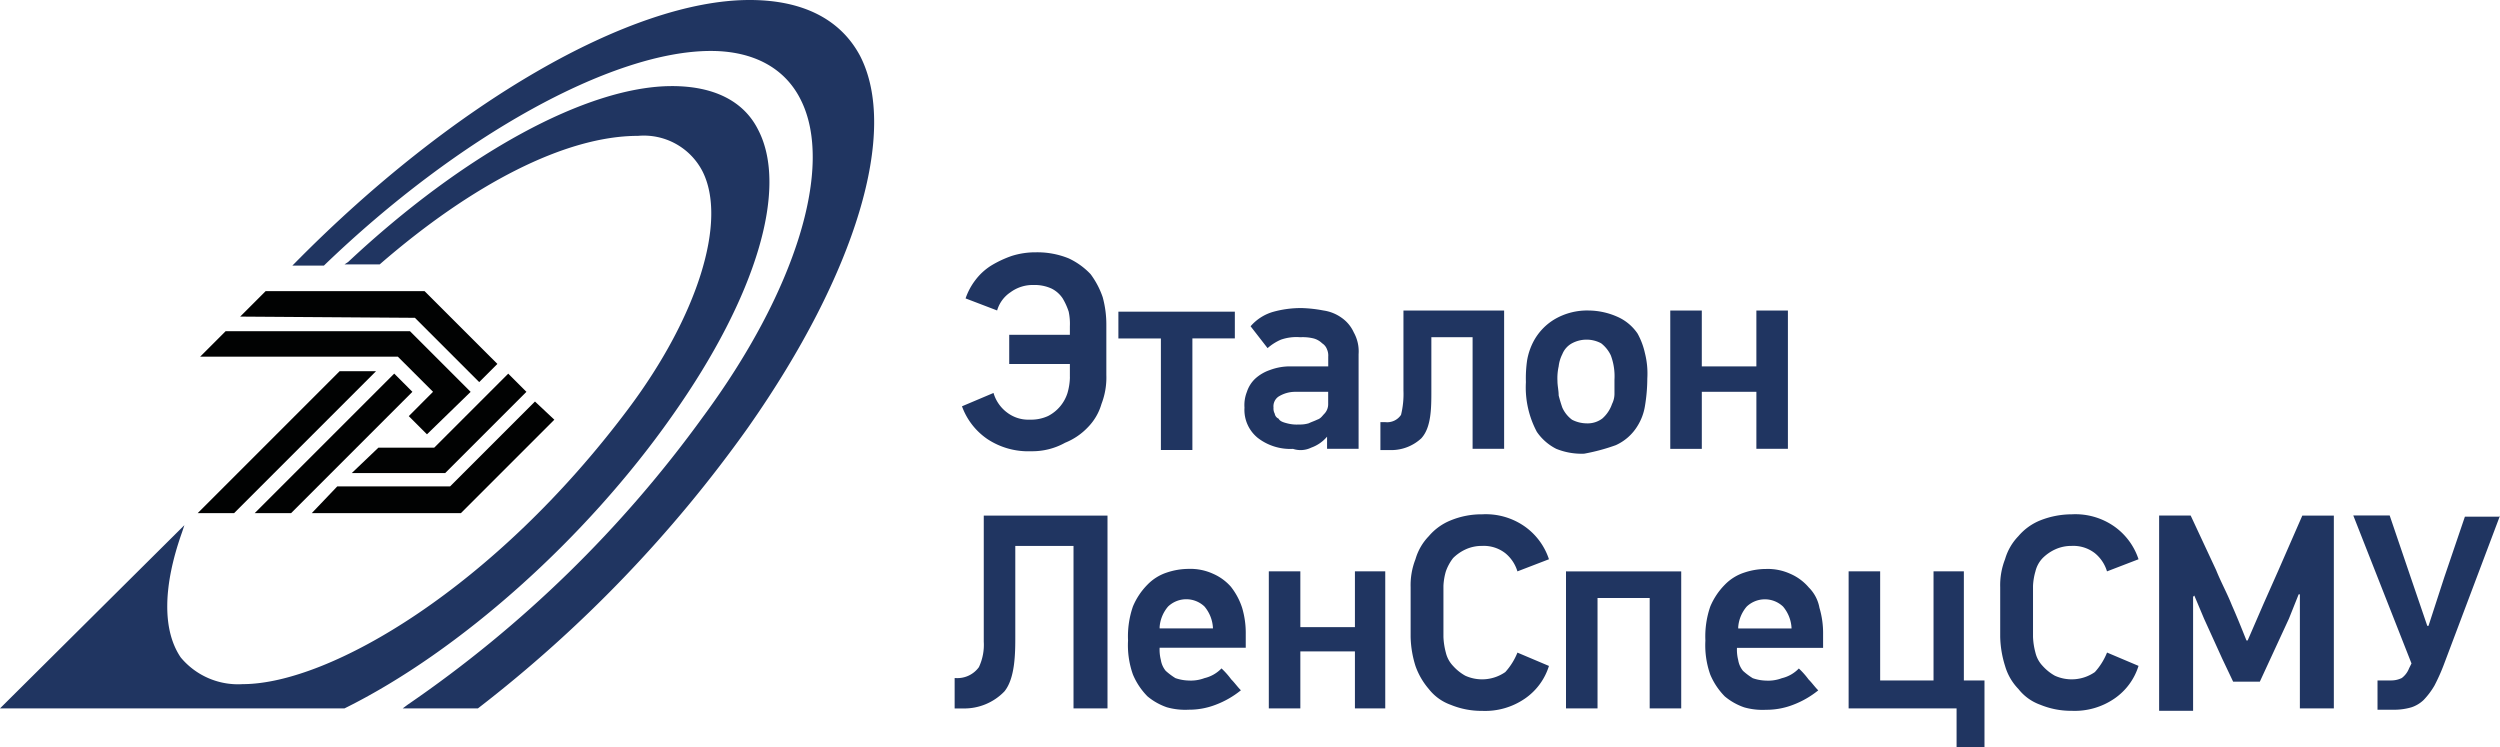 <svg id="Group_41" data-name="Group 41" xmlns="http://www.w3.org/2000/svg" viewBox="0 0 160 47.821"><defs><style>.cls-1{fill:#203561}</style></defs><path id="Path_48" data-name="Path 48" class="cls-1" d="M47.9 27.327a84.582 84.582 0 0 1-17.313 18.01h-4.813l.311-.233a77.117 77.117 0 0 0 18.942-18.476c5.9-8 8.384-15.992 6.211-20.262-1.009-2.018-3.028-3.105-5.745-3.105C39.2 3.261 29.345 8.695 20.728 17h-2.019l.155-.155C28.957 6.6 40.369 0 47.977 0c3.416 0 5.822 1.242 7.065 3.571 2.484 4.813-.233 13.9-7.142 23.755m-4.891-.7c5.434-7.686 7.453-14.595 5.512-18.321-.932-1.863-2.872-2.795-5.512-2.795-5.434 0-13.353 4.347-20.728 11.257l-.233.155H24.3c5.9-5.122 11.877-8.227 16.535-8.227a4.222 4.222 0 0 1 4.115 2.251c1.63 3.183-.311 9.316-4.736 15.216-8.54 11.412-19.1 17.623-24.687 17.623a4.768 4.768 0 0 1-3.959-1.708c-1.164-1.708-1.164-4.5.078-8l.155-.466L0 45.337h22.048c7.375-3.648 15.452-10.868 20.96-18.709"/><path id="Path_49" data-name="Path 49" d="M39.124 32.229l-5.978 5.978H23.6l1.63-1.708h7.22l5.434-5.434zm-13.741-3.105L16.3 38.207h2.329l9.083-9.083zm2.484 4.891l-1.708 1.63h5.978l5.2-5.2-1.164-1.164-4.736 4.736h-3.57zm1.009-4.736l-8.928 8.928h2.329l7.763-7.763zm2.484 1.164l-.078.078L29.808 32l1.164 1.164 2.795-2.717-3.882-3.882h-11.8l-1.63 1.63h12.654zm-1.16-4.735l4.115 4.115 1.164-1.164L30.817 24h-10.17l-1.63 1.63 11.179.078z" transform="translate(-3.646 -5.368)" fill="#010202"/><path id="Path_50" data-name="Path 50" class="cls-1" d="M96.4 42.226a3.243 3.243 0 0 0-1.164-.854 3.476 3.476 0 0 0-1.553-.311 4.4 4.4 0 0 0-1.4.233 3.039 3.039 0 0 0-1.242.776 4.405 4.405 0 0 0-.932 1.4 5.856 5.856 0 0 0-.311 2.174 5.6 5.6 0 0 0 .311 2.174 4.405 4.405 0 0 0 .932 1.4 3.937 3.937 0 0 0 1.242.7 4.3 4.3 0 0 0 1.4.155 4.7 4.7 0 0 0 1.708-.311 5.838 5.838 0 0 0 1.63-.932c-.233-.233-.388-.466-.621-.7a5.023 5.023 0 0 0-.621-.7 2.213 2.213 0 0 1-1.087.621 2.467 2.467 0 0 1-1.009.155 2.791 2.791 0 0 1-.854-.155 4.306 4.306 0 0 1-.621-.466 1.463 1.463 0 0 1-.311-.7 2.641 2.641 0 0 1-.078-.776h5.512v-.854a5.679 5.679 0 0 0-.233-1.708 4.315 4.315 0 0 0-.7-1.32m-4.58 2.562a2.281 2.281 0 0 1 .543-1.32 1.689 1.689 0 0 1 2.329 0 2.312 2.312 0 0 1 .543 1.4H91.82zm12.5-3.571h1.941v8.772h-1.941v-3.649h-3.493v3.649h-2.018v-8.773h2.018v3.571h3.493zm10.4 5.2l2.018.854a3.954 3.954 0 0 1-1.553 2.1 4.487 4.487 0 0 1-2.717.776 5.193 5.193 0 0 1-2.018-.388 3.105 3.105 0 0 1-1.4-1.009 4.6 4.6 0 0 1-.854-1.475 6.673 6.673 0 0 1-.311-1.863v-3.187a4.555 4.555 0 0 1 .311-1.786 3.518 3.518 0 0 1 .854-1.475 3.593 3.593 0 0 1 1.4-1.009 5.192 5.192 0 0 1 2.018-.388 4.335 4.335 0 0 1 2.717.776 4.161 4.161 0 0 1 1.553 2.1l-2.018.776a2.385 2.385 0 0 0-.776-1.164 2.238 2.238 0 0 0-1.475-.466 2.48 2.48 0 0 0-1.087.233 2.788 2.788 0 0 0-.776.543 3.013 3.013 0 0 0-.466.854 3.9 3.9 0 0 0-.155.932v3.261a4.544 4.544 0 0 0 .155 1.009 1.851 1.851 0 0 0 .466.854 3.04 3.04 0 0 0 .776.621 2.6 2.6 0 0 0 2.562-.233 4.171 4.171 0 0 0 .776-1.242m3.183-5.2h7.3v8.768h-2.018v-7.065h-3.338v7.065h-2.018v-8.773zm15.449 1.009a3.242 3.242 0 0 0-1.164-.854 3.476 3.476 0 0 0-1.553-.311 4.4 4.4 0 0 0-1.4.233 3.039 3.039 0 0 0-1.242.776 4.405 4.405 0 0 0-.932 1.4 5.857 5.857 0 0 0-.311 2.174 5.6 5.6 0 0 0 .311 2.174 4.405 4.405 0 0 0 .932 1.4 3.937 3.937 0 0 0 1.242.7 4.3 4.3 0 0 0 1.4.155 4.7 4.7 0 0 0 1.708-.311 5.838 5.838 0 0 0 1.63-.932c-.233-.233-.388-.466-.621-.7a5.025 5.025 0 0 0-.621-.7 2.213 2.213 0 0 1-1.087.621 2.467 2.467 0 0 1-1.009.155 2.791 2.791 0 0 1-.854-.155 4.306 4.306 0 0 1-.621-.466 1.463 1.463 0 0 1-.311-.7 2.641 2.641 0 0 1-.078-.776h5.512v-.854a5.68 5.68 0 0 0-.233-1.708 2.447 2.447 0 0 0-.7-1.32m-4.5 2.562a2.281 2.281 0 0 1 .543-1.32 1.689 1.689 0 0 1 2.329 0 2.313 2.313 0 0 1 .543 1.4h-3.413zM143.29 48.2h1.32v4.27h-1.786v-2.48h-6.909v-8.773h2.018V48.2h3.416v-6.983h1.941zm9.161-1.786l2.018.854a3.954 3.954 0 0 1-1.553 2.1 4.487 4.487 0 0 1-2.717.776 5.193 5.193 0 0 1-2.018-.388 3.105 3.105 0 0 1-1.4-1.009 3.519 3.519 0 0 1-.854-1.475 6.673 6.673 0 0 1-.311-1.863v-3.183a4.555 4.555 0 0 1 .311-1.786 3.519 3.519 0 0 1 .854-1.475 3.593 3.593 0 0 1 1.4-1.009 5.5 5.5 0 0 1 2.018-.388 4.335 4.335 0 0 1 2.717.776 4.161 4.161 0 0 1 1.553 2.1l-2.018.776a2.385 2.385 0 0 0-.776-1.164 2.238 2.238 0 0 0-1.475-.466 2.48 2.48 0 0 0-1.087.233 2.788 2.788 0 0 0-.776.543 1.851 1.851 0 0 0-.466.854 3.9 3.9 0 0 0-.155.932v3.261a4.544 4.544 0 0 0 .155 1.009 1.851 1.851 0 0 0 .466.854 3.04 3.04 0 0 0 .776.621 2.6 2.6 0 0 0 2.562-.233 4.17 4.17 0 0 0 .776-1.242m12.5-8.772h2.018v12.34h-2.174v-7.3h-.078l-.621 1.553-.932 2.018-.932 2.018h-1.708l-.7-1.475-1.164-2.562-.621-1.475-.078.078v7.3h-2.174v-12.5h2.018l1.63 3.493c.311.776.7 1.475 1.009 2.251.311.7.621 1.475.932 2.251h.078l1.009-2.329.932-2.1zm12.654 0l-3.571 9.471a12.313 12.313 0 0 1-.621 1.4 4.839 4.839 0 0 1-.7.932 2.068 2.068 0 0 1-.776.466 3.934 3.934 0 0 1-1.009.155h-1.164V48.2h.854a1.55 1.55 0 0 0 .7-.155 1.419 1.419 0 0 0 .466-.621l.155-.311-3.726-9.471h2.329l1.32 3.882 1.087 3.183h.078l1.009-3.105 1.32-3.882h2.244zm-97.04 0h7.918v12.34h-2.175v-10.4h-3.726v5.745c0 1.087 0 2.717-.7 3.571a3.565 3.565 0 0 1-2.639 1.087H78.7v-1.944h.078a1.7 1.7 0 0 0 1.475-.7 3.349 3.349 0 0 0 .311-1.63v-8.073zm28.025-4.968a2.825 2.825 0 0 1-1.941.776h-.7v-1.789h.311a1.068 1.068 0 0 0 1.009-.466 5.547 5.547 0 0 0 .155-1.553v-5.124h6.443v8.85h-2.018v-7.142h-2.639v3.416c0 1.087 0 2.329-.621 3.028m12.421.466a3.132 3.132 0 0 0 1.4-1.242 3.43 3.43 0 0 0 .466-1.242 10.9 10.9 0 0 0 .155-1.786 5.291 5.291 0 0 0-.155-1.63 4.614 4.614 0 0 0-.469-1.244 3.033 3.033 0 0 0-1.32-1.087 4.605 4.605 0 0 0-1.786-.388 4.116 4.116 0 0 0-2.174.543 3.64 3.64 0 0 0-1.4 1.475 4.092 4.092 0 0 0-.388 1.164 7.983 7.983 0 0 0-.078 1.4 6.05 6.05 0 0 0 .7 3.183 3.323 3.323 0 0 0 1.242 1.087 4.315 4.315 0 0 0 1.786.311 12.624 12.624 0 0 0 2.018-.543m-3.416-2.407a9.84 9.84 0 0 1-.233-.776c0-.311-.078-.621-.078-.932a3.48 3.48 0 0 1 .078-.932 2.279 2.279 0 0 1 .233-.776 1.37 1.37 0 0 1 .621-.7 1.98 1.98 0 0 1 1.863 0 2.114 2.114 0 0 1 .621.776 3.818 3.818 0 0 1 .233 1.553v.932a1.463 1.463 0 0 1-.155.621 2.171 2.171 0 0 1-.621.932 1.56 1.56 0 0 1-1.009.311 2.067 2.067 0 0 1-.932-.233 1.971 1.971 0 0 1-.621-.776m12.421-1.009h-3.493v3.649H124.5v-8.85h2.018V28.1h3.493v-3.574h2.018v8.85h-2.018zM86.075 28.8v-.854h-3.882v-1.867h3.882v-.543A3.78 3.78 0 0 0 86 24.6a4.161 4.161 0 0 0-.388-.854 1.833 1.833 0 0 0-.7-.621 2.592 2.592 0 0 0-1.164-.233 2.389 2.389 0 0 0-1.475.466 2.093 2.093 0 0 0-.854 1.164L79.4 23.75a4.115 4.115 0 0 1 .621-1.164 3.8 3.8 0 0 1 1.009-.932 6.882 6.882 0 0 1 1.32-.621 5.005 5.005 0 0 1 1.55-.233 5.314 5.314 0 0 1 2.1.388 4.608 4.608 0 0 1 1.4 1.009 5.369 5.369 0 0 1 .776 1.475 6.617 6.617 0 0 1 .233 1.786v3.183a4.7 4.7 0 0 1-.311 1.863 3.519 3.519 0 0 1-.854 1.475 4.141 4.141 0 0 1-1.475 1.009 4.306 4.306 0 0 1-2.174.543 4.729 4.729 0 0 1-2.795-.776 4.314 4.314 0 0 1-1.63-2.1l2.018-.854a2.4 2.4 0 0 0 .854 1.242 2.238 2.238 0 0 0 1.475.466 2.592 2.592 0 0 0 1.164-.233 2.5 2.5 0 0 0 1.242-1.475 3.933 3.933 0 0 0 .155-1.009m5.822-2.48h-2.72V24.6h7.453v1.708h-2.717v7.142H91.9zm9.626 6.987a2.364 2.364 0 0 0 1.009-.7v.776h2.018v-6.054a2.49 2.49 0 0 0-.311-1.4 2.282 2.282 0 0 0-.776-.932 2.629 2.629 0 0 0-1.164-.466 8.555 8.555 0 0 0-1.4-.155 6.617 6.617 0 0 0-1.786.233 3 3 0 0 0-1.475.932l1.087 1.4a3.206 3.206 0 0 1 .854-.543 3.027 3.027 0 0 1 1.242-.155 2.911 2.911 0 0 1 .854.078 1.251 1.251 0 0 1 .543.311.775.775 0 0 1 .311.388.985.985 0 0 1 .078.466v.622h-2.41a3.626 3.626 0 0 0-1.32.233 2.684 2.684 0 0 0-.932.543 2.01 2.01 0 0 0-.543.854 2.293 2.293 0 0 0-.155 1.009 2.306 2.306 0 0 0 .854 1.941 3.4 3.4 0 0 0 2.251.7 1.554 1.554 0 0 0 1.164-.078m-2.1-1.863a.416.416 0 0 1-.233-.311.7.7 0 0 1-.078-.388.757.757 0 0 1 .311-.7 2.009 2.009 0 0 1 1.087-.311h2.1v.771a.881.881 0 0 1-.233.621c-.155.155-.233.311-.466.388-.155.078-.388.155-.543.233a1.929 1.929 0 0 1-.621.078 2.393 2.393 0 0 1-.776-.078c-.311-.078-.466-.155-.543-.311" transform="translate(-17.603 -4.652)"/></svg>